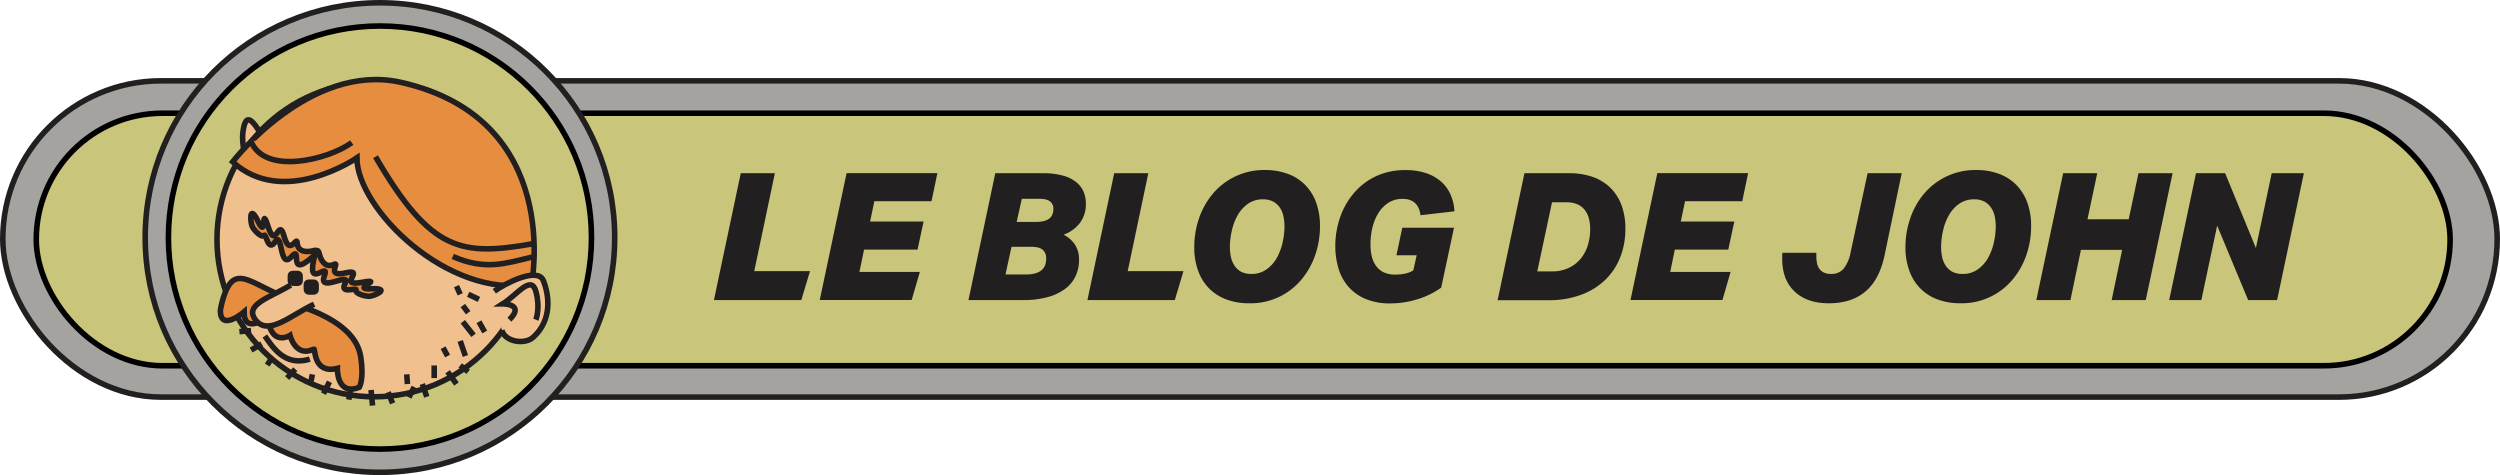<svg xmlns="http://www.w3.org/2000/svg" viewBox="0 0 1344.91 255.58"><title>Fichier 2</title><g id="Calque_2" data-name="Calque 2"><g id="maquettes-blog"><rect x="1.5" y="43.49" width="1341.91" height="170.13" rx="85.06" ry="85.06" fill="#a5a39f" stroke="#221f20" stroke-miterlimit="10" stroke-width="3"/><rect x="19.51" y="60.91" width="1298.57" height="135.85" rx="67.93" ry="67.93" fill="#c9c57a" stroke="#000" stroke-miterlimit="10" stroke-width="3"/><path d="M398.5,93.19h18.35l-11.09,52.66h30l-4.69,15.58h-47Z" fill="#221f20"/><path d="M468.08,119.19h28.77l-3.25,15.1H464.83l-2.49,12h32.5l-4.39,15.1H441l14.43-68.24h48.85l-3.16,15.1H470.37Z" fill="#221f20"/><path d="M580.91,120a19.39,19.39,0,0,1-8.75,6.26,16,16,0,0,1,6.17,5.4,14.51,14.51,0,0,1,2.15,8.08,20.44,20.44,0,0,1-1.87,8.84,18.34,18.34,0,0,1-5.63,6.83,27.94,27.94,0,0,1-9.47,4.45,49.8,49.8,0,0,1-13.23,1.57H521l14.43-68.24h25.71a38.46,38.46,0,0,1,10.71,1.29A19.72,19.72,0,0,1,579,98a13.27,13.27,0,0,1,3.92,5.16,16.1,16.1,0,0,1,1.24,6.31A16.82,16.82,0,0,1,580.91,120Zm-29,27.67q5.36,0,8.13-2.1c1.84-1.4,2.77-3.57,2.77-6.5a5.88,5.88,0,0,0-1.87-4.69q-1.86-1.62-6.26-1.62H544.16l-3.25,14.91Zm5.74-28.29a16.59,16.59,0,0,0,3.44-.34,8.74,8.74,0,0,0,2.86-1.1,5.24,5.24,0,0,0,2-2.15,7.26,7.26,0,0,0,.72-3.39,4.8,4.8,0,0,0-1.82-4.06q-1.81-1.4-5.73-1.39H549.7l-2.77,12.43Z" fill="#221f20"/><path d="M599.4,93.19h18.35l-11.08,52.66h30L632,161.43H585Z" fill="#221f20"/><path d="M659.9,161.15a25.54,25.54,0,0,1-9.32-5.88,26.12,26.12,0,0,1-6-9.51,36.84,36.84,0,0,1-2.1-12.91A47.19,47.19,0,0,1,645,117.56a41.07,41.07,0,0,1,7.41-13.28,35.89,35.89,0,0,1,28.1-12.81,34.86,34.86,0,0,1,12.14,2A25.3,25.3,0,0,1,702,99.35a26.12,26.12,0,0,1,6,9.51,36.84,36.84,0,0,1,2.1,12.91,47,47,0,0,1-2.53,15.34,41.29,41.29,0,0,1-7.41,13.24,35.45,35.45,0,0,1-28.1,12.8A34.9,34.9,0,0,1,659.9,161.15Zm21.46-16.25a18.66,18.66,0,0,0,5.59-6.31,30,30,0,0,0,3.06-8.27,39.67,39.67,0,0,0,1-8.36,26.3,26.3,0,0,0-.58-5.64,12.87,12.87,0,0,0-1.95-4.68,10.28,10.28,0,0,0-3.59-3.21,11.35,11.35,0,0,0-5.45-1.19,13.73,13.73,0,0,0-8.22,2.48,19,19,0,0,0-5.54,6.31,30.31,30.31,0,0,0-3.06,8.32,40,40,0,0,0-1,8.31,27,27,0,0,0,.58,5.64,13.18,13.18,0,0,0,2,4.73,9.7,9.7,0,0,0,3.58,3.21,11.76,11.76,0,0,0,5.45,1.14A13.75,13.75,0,0,0,681.36,144.9Z" fill="#221f20"/><path d="M754.53,107a13.72,13.72,0,0,0-7.65,2.11,17.31,17.31,0,0,0-5.4,5.59,26.77,26.77,0,0,0-3.2,7.88,38.57,38.57,0,0,0-1,9,27.58,27.58,0,0,0,.71,6.4,14.19,14.19,0,0,0,2.34,5.16,10.88,10.88,0,0,0,4.16,3.4,14.75,14.75,0,0,0,6.26,1.19,24.68,24.68,0,0,0,5.07-.53,13,13,0,0,0,4.49-1.76l1.82-8.13h-10.9l3.16-14.81h27.81l-6.88,32.21a39.77,39.77,0,0,1-5.12,3.15,45.44,45.44,0,0,1-6.4,2.73,52,52,0,0,1-7.5,1.91,47.09,47.09,0,0,1-8.32.71,33.24,33.24,0,0,1-13.67-2.53,25.15,25.15,0,0,1-9.17-6.74,26.43,26.43,0,0,1-5.16-9.79,41.91,41.91,0,0,1-1.63-11.81,47.12,47.12,0,0,1,2.44-15,40.08,40.08,0,0,1,7.17-13A35,35,0,0,1,739.81,95a36.8,36.8,0,0,1,16.34-3.49,34.17,34.17,0,0,1,11,1.62,23.55,23.55,0,0,1,8.08,4.54,20.23,20.23,0,0,1,5.11,7,25.78,25.78,0,0,1,2.11,9l-18.26,2.11Q763,106.95,754.53,107Z" fill="#221f20"/><path d="M820.09,93.19h24.28a36.65,36.65,0,0,1,12.47,2A25.65,25.65,0,0,1,866.3,101a25.19,25.19,0,0,1,6,9.37,36.09,36.09,0,0,1,2.1,12.76,41.39,41.39,0,0,1-2.68,15,34.06,34.06,0,0,1-7.93,12.19,36.92,36.92,0,0,1-12.95,8.17,49.32,49.32,0,0,1-17.83,3H805.66ZM834.71,146a20.67,20.67,0,0,0,9.61-2.06,18.77,18.77,0,0,0,6.45-5.3,21.09,21.09,0,0,0,3.59-7.26,30.47,30.47,0,0,0,1.1-8,22.83,22.83,0,0,0-.72-5.93,12.28,12.28,0,0,0-2.3-4.63,10.16,10.16,0,0,0-4.06-3,15.41,15.41,0,0,0-6-1h-7.45L827,146Z" fill="#221f20"/><path d="M904.2,119.19H933l-3.25,15.1H901l-2.48,12H931l-4.39,15.1H877.15l14.43-68.24h48.85l-3.16,15.1H906.49Z" fill="#221f20"/><path d="M1013.83,137.35q-2.77,13.1-10.28,19.45t-19.73,6.35q-11.67,0-18.36-6.3t-6.69-17.59v-1.58a16.07,16.07,0,0,1,.1-1.67h18.25v2a18.32,18.32,0,0,0,.34,3.44,8.22,8.22,0,0,0,1.19,3,6.45,6.45,0,0,0,2.39,2.1,8.6,8.6,0,0,0,4,.81,8.38,8.38,0,0,0,7-3.1,20.91,20.91,0,0,0,3.59-8.84l9.08-42.25h18.35Z" fill="#221f20"/><path d="M1042.5,161.15a25.45,25.45,0,0,1-9.32-5.88,26.12,26.12,0,0,1-6-9.51,36.83,36.83,0,0,1-2.11-12.91,47.2,47.2,0,0,1,2.54-15.29,41,41,0,0,1,7.4-13.28,35.93,35.93,0,0,1,28.11-12.81,34.8,34.8,0,0,1,12.13,2,25.22,25.22,0,0,1,9.32,5.87,26.14,26.14,0,0,1,6,9.51,36.84,36.84,0,0,1,2.1,12.91,47,47,0,0,1-2.53,15.34,41.29,41.29,0,0,1-7.41,13.24,35.48,35.48,0,0,1-28.1,12.8A34.86,34.86,0,0,1,1042.5,161.15ZM1064,144.9a18.76,18.76,0,0,0,5.59-6.31,30.35,30.35,0,0,0,3.06-8.27,40.29,40.29,0,0,0,1-8.36,27,27,0,0,0-.57-5.64,12.89,12.89,0,0,0-2-4.68,10.25,10.25,0,0,0-3.58-3.21,11.41,11.41,0,0,0-5.45-1.19,13.69,13.69,0,0,0-8.22,2.48,18.84,18.84,0,0,0-5.54,6.31,29.68,29.68,0,0,0-3.06,8.32,40,40,0,0,0-1,8.31,27,27,0,0,0,.57,5.64,13.55,13.55,0,0,0,2,4.73,9.73,9.73,0,0,0,3.59,3.21,11.73,11.73,0,0,0,5.45,1.14A13.77,13.77,0,0,0,1064,144.9Z" fill="#221f20"/><path d="M1128.24,93.19,1123,117.94h22.17l5.26-24.75h18.35l-14.43,68.24H1136l5.64-27h-22.18l-5.64,27h-18.35l14.43-68.24Z" fill="#221f20"/><path d="M1192.75,121.38l-8.51,40.05h-17.3l14.43-68.24h15.68l16.54,40.24,8.5-40.24h17.3L1225,161.43h-15.58Z" fill="#221f20"/><circle cx="204.4" cy="127.79" r="126.29" fill="#a5a39f" stroke="#221f20" stroke-miterlimit="10" stroke-width="3"/><circle cx="204.4" cy="127.79" r="113.8" fill="#c9c57a" stroke="#000" stroke-miterlimit="10" stroke-width="3"/><path d="M142.23,75c-6-9.87-10-16-11.58-3.73s10.12,43.17,10.12,43.17" fill="#f1c08f" stroke="#221f20" stroke-miterlimit="10" stroke-width="3"/><circle cx="201.34" cy="128.85" r="84.61" fill="#f1c08f" stroke="#221f20" stroke-miterlimit="10" stroke-width="3"/><path d="M125.15,87.05C152.46,112.11,192,84.91,192,84.91c0,27.2,48.8,76,93.95,68,0,0,17.61-88.94-70.35-108.62C166.7,33.3,125.15,87.05,125.15,87.05Z" fill="#e68d40" stroke="#221f20" stroke-miterlimit="10" stroke-width="3"/><path d="M265.91,156.7c5.59-4.16,23.29-13.25,26.34-5.84s5.17,21.13-5.5,30.66c-4.57,4.07-15.25,2.33-16.78-3.92" fill="#f1c08f" stroke="#221f20" stroke-miterlimit="10" stroke-width="3"/><path d="M288.27,172s2.55-6.23,0-15.29-10.16,1.94-17.79,6.75c0,0,12.2,0,3.56,8.54" fill="#f1c08f" stroke="#221f20" stroke-miterlimit="10" stroke-width="3"/><path d="M202,84.31c30,51.55,46.35,53.55,85.11,46.75" fill="#e68d40" stroke="#221f20" stroke-miterlimit="10" stroke-width="3"/><path d="M189.23,76.72c-12.72,9.29-47.12,17.76-54.35-1" fill="#e68d40" stroke="#221f20" stroke-miterlimit="10" stroke-width="3"/><path d="M142.47,180.76c4.2,5.85,10.63,16.64,24.2,12.44" fill="#f1c08f" stroke="#221f20" stroke-miterlimit="10" stroke-width="3"/><line x1="233.59" y1="196.6" x2="233.59" y2="203.39" fill="#a5a39f" stroke="#221f20" stroke-miterlimit="10" stroke-width="3"/><line x1="238.38" y1="187.06" x2="240.78" y2="191.53" fill="#a5a39f" stroke="#221f20" stroke-miterlimit="10" stroke-width="3"/><line x1="247.57" y1="183.41" x2="250.37" y2="191.53" fill="#a5a39f" stroke="#221f20" stroke-miterlimit="10" stroke-width="3"/><line x1="248.97" y1="173.08" x2="254.76" y2="180.36" fill="#a5a39f" stroke="#221f20" stroke-miterlimit="10" stroke-width="3"/><line x1="248.97" y1="164.38" x2="251.87" y2="168.23" fill="#a5a39f" stroke="#221f20" stroke-miterlimit="10" stroke-width="3"/><line x1="251.87" y1="158.33" x2="257.66" y2="161.07" fill="#a5a39f" stroke="#221f20" stroke-miterlimit="10" stroke-width="3"/><line x1="245.57" y1="153.92" x2="247.57" y2="158.33" fill="#a5a39f" stroke="#221f20" stroke-miterlimit="10" stroke-width="3"/><line x1="257.66" y1="173.08" x2="260.76" y2="178.62" fill="#a5a39f" stroke="#221f20" stroke-miterlimit="10" stroke-width="3"/><line x1="240.78" y1="200" x2="245.57" y2="206.59" fill="#a5a39f" stroke="#221f20" stroke-miterlimit="10" stroke-width="3"/><line x1="247.57" y1="196.6" x2="251.87" y2="200" fill="#a5a39f" stroke="#221f20" stroke-miterlimit="10" stroke-width="3"/><line x1="227.19" y1="206.59" x2="229.59" y2="213.46" fill="#a5a39f" stroke="#221f20" stroke-miterlimit="10" stroke-width="3"/><line x1="199.62" y1="209.79" x2="200.42" y2="218.18" fill="#a5a39f" stroke="#221f20" stroke-miterlimit="10" stroke-width="3"/><line x1="188.83" y1="208.19" x2="187.63" y2="214.98" fill="#a5a39f" stroke="#221f20" stroke-miterlimit="10" stroke-width="3"/><line x1="177.24" y1="205.39" x2="174.04" y2="211.78" fill="#a5a39f" stroke="#221f20" stroke-miterlimit="10" stroke-width="3"/><line x1="168.05" y1="201.39" x2="167.25" y2="205.39" fill="#a5a39f" stroke="#221f20" stroke-miterlimit="10" stroke-width="3"/><line x1="158.86" y1="198.6" x2="154.46" y2="203.39" fill="#a5a39f" stroke="#221f20" stroke-miterlimit="10" stroke-width="3"/><line x1="208.81" y1="210.99" x2="211.21" y2="216.98" fill="#a5a39f" stroke="#221f20" stroke-miterlimit="10" stroke-width="3"/><line x1="218.8" y1="201.39" x2="219.2" y2="206.59" fill="#a5a39f" stroke="#221f20" stroke-miterlimit="10" stroke-width="3"/><line x1="220" y1="213.78" x2="222.8" y2="208.19" fill="#a5a39f" stroke="#221f20" stroke-miterlimit="10" stroke-width="3"/><path d="M168.05,135c-4.8,1-8-.4-8.19-4.4s-4,7.6-7-3.39-4.39,7.79-8.59-5.2-.4,7.59-5.39-2.79-4.4.59-3,3,5,5.8,6.19,4.4,2,9.39,6,3.39,2.2,15.39,8.59,8.2-2.33,12.05,11,.4C174,133,168.05,135,168.05,135Z" fill="#e68d40" stroke="#221f20" stroke-miterlimit="10" stroke-width="3"/><path d="M171.89,137.09c1.39,4.7,4.13,6.86,7.75,5.15s-4.81,7.1,6.29,4.55-4.79,7.56,8.64,5.12-6.5,3.94,5,3.44,1.55,4.16-1.22,4.05-7.47-1.66-6.8-3.38-9.22,2.68-5.83-3.68-14.6,5.33-11.28-3.7-9.52,7.75-5.54-9.5C170.82,130.86,171.89,137.09,171.89,137.09Z" fill="#e68d40" stroke="#221f20" stroke-miterlimit="10" stroke-width="3"/><rect x="156.23" y="147.15" width="5.2" height="5.2" rx="1.15" ry="1.15" fill="#221f20" stroke="#221f20" stroke-miterlimit="10" stroke-width="3"/><rect x="164.85" y="151.84" width="5.2" height="5.2" rx="1.15" ry="1.15" fill="#221f20" stroke="#221f20" stroke-miterlimit="10" stroke-width="3"/><path d="M162.45,165c17.78,6.21,29.79,14.83,31.63,27.05s-.79,16.3-.79,16.3c-12.22,4.89-11.81-10.18-11.81-10.18-13,3.26-11.82-10.8-12.63-10.39-9.79,4.89-12.84-7.34-12.84-7.34s-10.44,6.49-11.94-10c0,0-12.78,10-12.78-2.65,0,0-12.76,11-12.76-.8,0,0,2.11-13.76,7.61-16.51s12.74,3.32,25.92,8.92" fill="#e68d40" stroke="#221f20" stroke-miterlimit="10" stroke-width="3"/><path d="M156.41,153.38c-11.54,6.86-25.21,10.46-18.93,18.74,6.81,9,19.37-2.83,31.52-8.46" fill="#f1c08f" stroke="#221f20" stroke-miterlimit="10" stroke-width="3"/><path d="M286.43,138.26c-14.08,3.29-25.17,7.49-42.85-.3" fill="#e68d40" stroke="#221f20" stroke-miterlimit="10" stroke-width="3"/><line x1="140.78" y1="185.01" x2="135.08" y2="188.31" fill="#e68d40" stroke="#221f20" stroke-miterlimit="10" stroke-width="3"/><line x1="135.08" y1="177.82" x2="128.79" y2="178.42" fill="#e68d40" stroke="#221f20" stroke-miterlimit="10" stroke-width="3"/><line x1="146.17" y1="192.5" x2="143.77" y2="196.4" fill="#e68d40" stroke="#221f20" stroke-miterlimit="10" stroke-width="3"/></g></g></svg>
